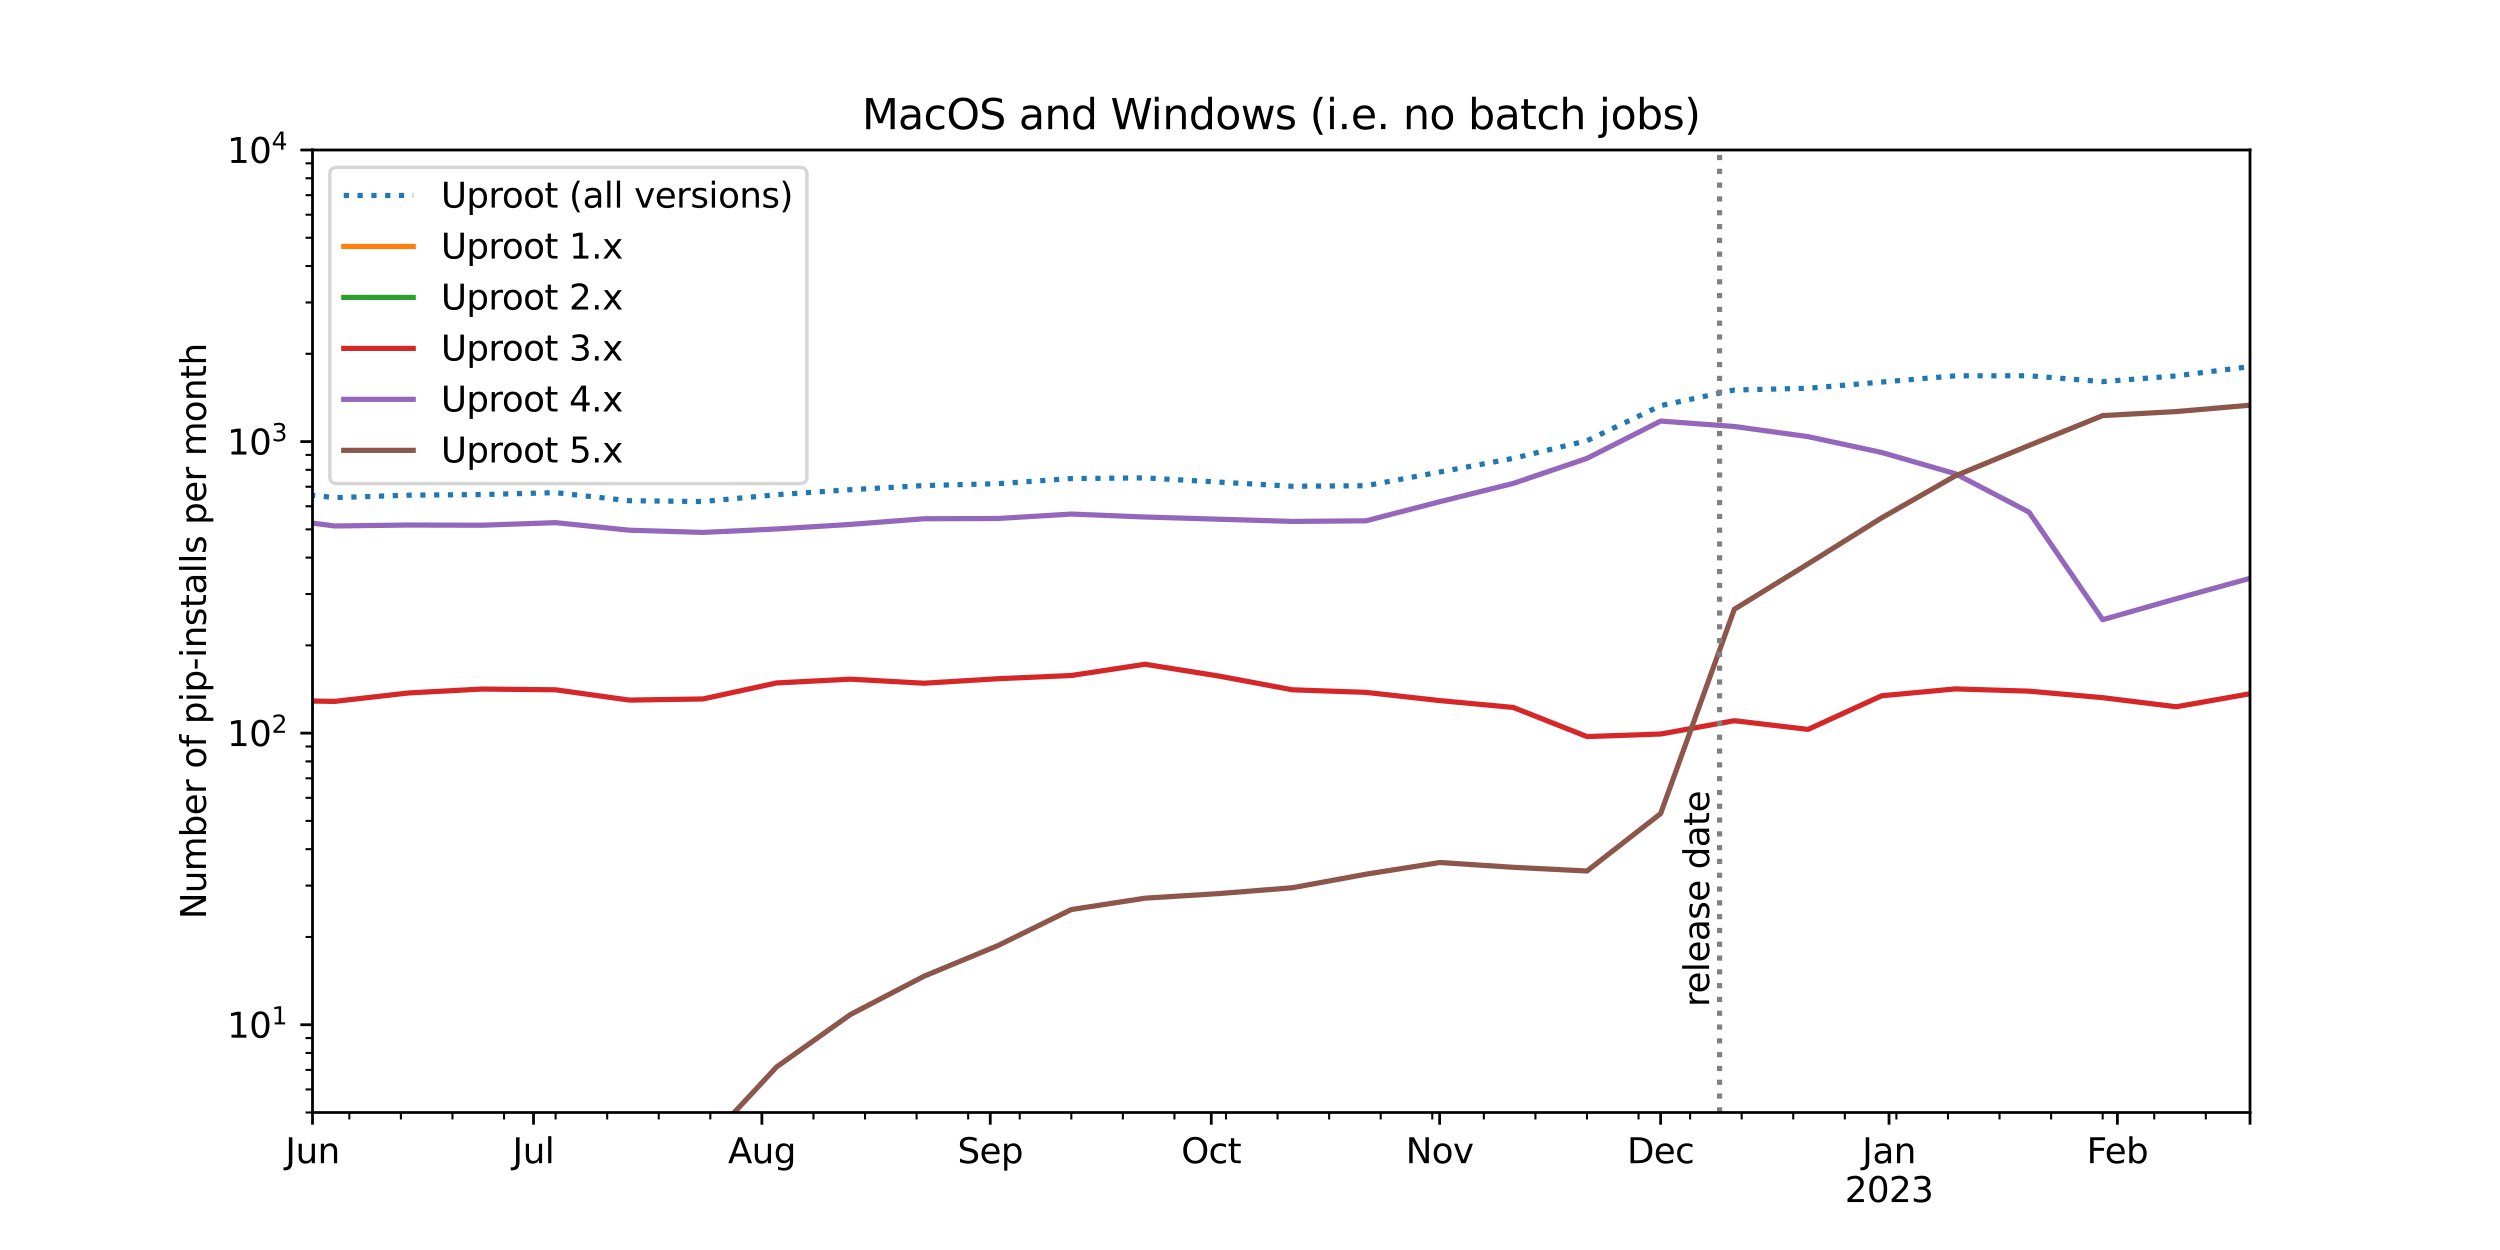 <?xml version="1.0" encoding="utf-8" standalone="no"?>
<!DOCTYPE svg PUBLIC "-//W3C//DTD SVG 1.1//EN"
  "http://www.w3.org/Graphics/SVG/1.1/DTD/svg11.dtd">
<svg xmlns:xlink="http://www.w3.org/1999/xlink" width="720pt" height="360pt" viewBox="0 0 720 360" xmlns="http://www.w3.org/2000/svg" version="1.1">
 <defs>
  <style type="text/css">*{stroke-linejoin: round; stroke-linecap: butt}</style>
 </defs>
 <g id="figure_1">
  <g id="patch_1">
   <path d="M 0 360 
L 720 360 
L 720 0 
L 0 0 
z
" style="fill: #ffffff"/>
  </g>
  <g id="axes_1">
   <g id="patch_2">
    <path d="M 90 320.4 
L 648 320.4 
L 648 43.2 
L 90 43.2 
z
" style="fill: #ffffff"/>
   </g>
   <g id="matplotlib.axis_1">
    <g id="xtick_1">
     <g id="line2d_1">
      <defs>
       <path id="mcae42869c2" d="M 0 0 
L 0 3.5 
" style="stroke: #000000; stroke-width: 0.8"/>
      </defs>
      <g>
       <use xlink:href="#mcae42869c2" x="90" y="320.4" style="stroke: #000000; stroke-width: 0.8"/>
      </g>
     </g>
     <g id="text_1">
      <!-- Jun -->
      <g transform="translate(82.188 334.998) scale(0.1 -0.1)">
       <defs>
        <path id="DejaVuSans-4a" d="M 628 4666 
L 1259 4666 
L 1259 325 
Q 1259 -519 939 -900 
Q 619 -1281 -91 -1281 
L -331 -1281 
L -331 -750 
L -134 -750 
Q 284 -750 456 -515 
Q 628 -281 628 325 
L 628 4666 
z
" transform="scale(0.016)"/>
        <path id="DejaVuSans-75" d="M 544 1381 
L 544 3500 
L 1119 3500 
L 1119 1403 
Q 1119 906 1312 657 
Q 1506 409 1894 409 
Q 2359 409 2629 706 
Q 2900 1003 2900 1516 
L 2900 3500 
L 3475 3500 
L 3475 0 
L 2900 0 
L 2900 538 
Q 2691 219 2414 64 
Q 2138 -91 1772 -91 
Q 1169 -91 856 284 
Q 544 659 544 1381 
z
M 1991 3584 
L 1991 3584 
z
" transform="scale(0.016)"/>
        <path id="DejaVuSans-6e" d="M 3513 2113 
L 3513 0 
L 2938 0 
L 2938 2094 
Q 2938 2591 2744 2837 
Q 2550 3084 2163 3084 
Q 1697 3084 1428 2787 
Q 1159 2491 1159 1978 
L 1159 0 
L 581 0 
L 581 3500 
L 1159 3500 
L 1159 2956 
Q 1366 3272 1645 3428 
Q 1925 3584 2291 3584 
Q 2894 3584 3203 3211 
Q 3513 2838 3513 2113 
z
" transform="scale(0.016)"/>
       </defs>
       <use xlink:href="#DejaVuSans-4a"/>
       <use xlink:href="#DejaVuSans-75" x="29.492"/>
       <use xlink:href="#DejaVuSans-6e" x="92.871"/>
      </g>
     </g>
    </g>
    <g id="xtick_2">
     <g id="line2d_2">
      <g>
       <use xlink:href="#mcae42869c2" x="153.65" y="320.4" style="stroke: #000000; stroke-width: 0.8"/>
      </g>
     </g>
     <g id="text_2">
      <!-- Jul -->
      <g transform="translate(147.617 334.998) scale(0.1 -0.1)">
       <defs>
        <path id="DejaVuSans-6c" d="M 603 4863 
L 1178 4863 
L 1178 0 
L 603 0 
L 603 4863 
z
" transform="scale(0.016)"/>
       </defs>
       <use xlink:href="#DejaVuSans-4a"/>
       <use xlink:href="#DejaVuSans-75" x="29.492"/>
       <use xlink:href="#DejaVuSans-6c" x="92.871"/>
      </g>
     </g>
    </g>
    <g id="xtick_3">
     <g id="line2d_3">
      <g>
       <use xlink:href="#mcae42869c2" x="219.422" y="320.4" style="stroke: #000000; stroke-width: 0.8"/>
      </g>
     </g>
     <g id="text_3">
      <!-- Aug -->
      <g transform="translate(209.659 334.998) scale(0.1 -0.1)">
       <defs>
        <path id="DejaVuSans-41" d="M 2188 4044 
L 1331 1722 
L 3047 1722 
L 2188 4044 
z
M 1831 4666 
L 2547 4666 
L 4325 0 
L 3669 0 
L 3244 1197 
L 1141 1197 
L 716 0 
L 50 0 
L 1831 4666 
z
" transform="scale(0.016)"/>
        <path id="DejaVuSans-67" d="M 2906 1791 
Q 2906 2416 2648 2759 
Q 2391 3103 1925 3103 
Q 1463 3103 1205 2759 
Q 947 2416 947 1791 
Q 947 1169 1205 825 
Q 1463 481 1925 481 
Q 2391 481 2648 825 
Q 2906 1169 2906 1791 
z
M 3481 434 
Q 3481 -459 3084 -895 
Q 2688 -1331 1869 -1331 
Q 1566 -1331 1297 -1286 
Q 1028 -1241 775 -1147 
L 775 -588 
Q 1028 -725 1275 -790 
Q 1522 -856 1778 -856 
Q 2344 -856 2625 -561 
Q 2906 -266 2906 331 
L 2906 616 
Q 2728 306 2450 153 
Q 2172 0 1784 0 
Q 1141 0 747 490 
Q 353 981 353 1791 
Q 353 2603 747 3093 
Q 1141 3584 1784 3584 
Q 2172 3584 2450 3431 
Q 2728 3278 2906 2969 
L 2906 3500 
L 3481 3500 
L 3481 434 
z
" transform="scale(0.016)"/>
       </defs>
       <use xlink:href="#DejaVuSans-41"/>
       <use xlink:href="#DejaVuSans-75" x="68.408"/>
       <use xlink:href="#DejaVuSans-67" x="131.787"/>
      </g>
     </g>
    </g>
    <g id="xtick_4">
     <g id="line2d_4">
      <g>
       <use xlink:href="#mcae42869c2" x="285.194" y="320.4" style="stroke: #000000; stroke-width: 0.8"/>
      </g>
     </g>
     <g id="text_4">
      <!-- Sep -->
      <g transform="translate(275.769 334.998) scale(0.1 -0.1)">
       <defs>
        <path id="DejaVuSans-53" d="M 3425 4513 
L 3425 3897 
Q 3066 4069 2747 4153 
Q 2428 4238 2131 4238 
Q 1616 4238 1336 4038 
Q 1056 3838 1056 3469 
Q 1056 3159 1242 3001 
Q 1428 2844 1947 2747 
L 2328 2669 
Q 3034 2534 3370 2195 
Q 3706 1856 3706 1288 
Q 3706 609 3251 259 
Q 2797 -91 1919 -91 
Q 1588 -91 1214 -16 
Q 841 59 441 206 
L 441 856 
Q 825 641 1194 531 
Q 1563 422 1919 422 
Q 2459 422 2753 634 
Q 3047 847 3047 1241 
Q 3047 1584 2836 1778 
Q 2625 1972 2144 2069 
L 1759 2144 
Q 1053 2284 737 2584 
Q 422 2884 422 3419 
Q 422 4038 858 4394 
Q 1294 4750 2059 4750 
Q 2388 4750 2728 4690 
Q 3069 4631 3425 4513 
z
" transform="scale(0.016)"/>
        <path id="DejaVuSans-65" d="M 3597 1894 
L 3597 1613 
L 953 1613 
Q 991 1019 1311 708 
Q 1631 397 2203 397 
Q 2534 397 2845 478 
Q 3156 559 3463 722 
L 3463 178 
Q 3153 47 2828 -22 
Q 2503 -91 2169 -91 
Q 1331 -91 842 396 
Q 353 884 353 1716 
Q 353 2575 817 3079 
Q 1281 3584 2069 3584 
Q 2775 3584 3186 3129 
Q 3597 2675 3597 1894 
z
M 3022 2063 
Q 3016 2534 2758 2815 
Q 2500 3097 2075 3097 
Q 1594 3097 1305 2825 
Q 1016 2553 972 2059 
L 3022 2063 
z
" transform="scale(0.016)"/>
        <path id="DejaVuSans-70" d="M 1159 525 
L 1159 -1331 
L 581 -1331 
L 581 3500 
L 1159 3500 
L 1159 2969 
Q 1341 3281 1617 3432 
Q 1894 3584 2278 3584 
Q 2916 3584 3314 3078 
Q 3713 2572 3713 1747 
Q 3713 922 3314 415 
Q 2916 -91 2278 -91 
Q 1894 -91 1617 61 
Q 1341 213 1159 525 
z
M 3116 1747 
Q 3116 2381 2855 2742 
Q 2594 3103 2138 3103 
Q 1681 3103 1420 2742 
Q 1159 2381 1159 1747 
Q 1159 1113 1420 752 
Q 1681 391 2138 391 
Q 2594 391 2855 752 
Q 3116 1113 3116 1747 
z
" transform="scale(0.016)"/>
       </defs>
       <use xlink:href="#DejaVuSans-53"/>
       <use xlink:href="#DejaVuSans-65" x="63.477"/>
       <use xlink:href="#DejaVuSans-70" x="125"/>
      </g>
     </g>
    </g>
    <g id="xtick_5">
     <g id="line2d_5">
      <g>
       <use xlink:href="#mcae42869c2" x="348.844" y="320.4" style="stroke: #000000; stroke-width: 0.8"/>
      </g>
     </g>
     <g id="text_5">
      <!-- Oct -->
      <g transform="translate(340.199 334.998) scale(0.1 -0.1)">
       <defs>
        <path id="DejaVuSans-4f" d="M 2522 4238 
Q 1834 4238 1429 3725 
Q 1025 3213 1025 2328 
Q 1025 1447 1429 934 
Q 1834 422 2522 422 
Q 3209 422 3611 934 
Q 4013 1447 4013 2328 
Q 4013 3213 3611 3725 
Q 3209 4238 2522 4238 
z
M 2522 4750 
Q 3503 4750 4090 4092 
Q 4678 3434 4678 2328 
Q 4678 1225 4090 567 
Q 3503 -91 2522 -91 
Q 1538 -91 948 565 
Q 359 1222 359 2328 
Q 359 3434 948 4092 
Q 1538 4750 2522 4750 
z
" transform="scale(0.016)"/>
        <path id="DejaVuSans-63" d="M 3122 3366 
L 3122 2828 
Q 2878 2963 2633 3030 
Q 2388 3097 2138 3097 
Q 1578 3097 1268 2742 
Q 959 2388 959 1747 
Q 959 1106 1268 751 
Q 1578 397 2138 397 
Q 2388 397 2633 464 
Q 2878 531 3122 666 
L 3122 134 
Q 2881 22 2623 -34 
Q 2366 -91 2075 -91 
Q 1284 -91 818 406 
Q 353 903 353 1747 
Q 353 2603 823 3093 
Q 1294 3584 2113 3584 
Q 2378 3584 2631 3529 
Q 2884 3475 3122 3366 
z
" transform="scale(0.016)"/>
        <path id="DejaVuSans-74" d="M 1172 4494 
L 1172 3500 
L 2356 3500 
L 2356 3053 
L 1172 3053 
L 1172 1153 
Q 1172 725 1289 603 
Q 1406 481 1766 481 
L 2356 481 
L 2356 0 
L 1766 0 
Q 1100 0 847 248 
Q 594 497 594 1153 
L 594 3053 
L 172 3053 
L 172 3500 
L 594 3500 
L 594 4494 
L 1172 4494 
z
" transform="scale(0.016)"/>
       </defs>
       <use xlink:href="#DejaVuSans-4f"/>
       <use xlink:href="#DejaVuSans-63" x="78.711"/>
       <use xlink:href="#DejaVuSans-74" x="133.691"/>
      </g>
     </g>
    </g>
    <g id="xtick_6">
     <g id="line2d_6">
      <g>
       <use xlink:href="#mcae42869c2" x="414.616" y="320.4" style="stroke: #000000; stroke-width: 0.8"/>
      </g>
     </g>
     <g id="text_6">
      <!-- Nov -->
      <g transform="translate(404.857 334.998) scale(0.1 -0.1)">
       <defs>
        <path id="DejaVuSans-4e" d="M 628 4666 
L 1478 4666 
L 3547 763 
L 3547 4666 
L 4159 4666 
L 4159 0 
L 3309 0 
L 1241 3903 
L 1241 0 
L 628 0 
L 628 4666 
z
" transform="scale(0.016)"/>
        <path id="DejaVuSans-6f" d="M 1959 3097 
Q 1497 3097 1228 2736 
Q 959 2375 959 1747 
Q 959 1119 1226 758 
Q 1494 397 1959 397 
Q 2419 397 2687 759 
Q 2956 1122 2956 1747 
Q 2956 2369 2687 2733 
Q 2419 3097 1959 3097 
z
M 1959 3584 
Q 2709 3584 3137 3096 
Q 3566 2609 3566 1747 
Q 3566 888 3137 398 
Q 2709 -91 1959 -91 
Q 1206 -91 779 398 
Q 353 888 353 1747 
Q 353 2609 779 3096 
Q 1206 3584 1959 3584 
z
" transform="scale(0.016)"/>
        <path id="DejaVuSans-76" d="M 191 3500 
L 800 3500 
L 1894 563 
L 2988 3500 
L 3597 3500 
L 2284 0 
L 1503 0 
L 191 3500 
z
" transform="scale(0.016)"/>
       </defs>
       <use xlink:href="#DejaVuSans-4e"/>
       <use xlink:href="#DejaVuSans-6f" x="74.805"/>
       <use xlink:href="#DejaVuSans-76" x="135.986"/>
      </g>
     </g>
    </g>
    <g id="xtick_7">
     <g id="line2d_7">
      <g>
       <use xlink:href="#mcae42869c2" x="478.266" y="320.4" style="stroke: #000000; stroke-width: 0.8"/>
      </g>
     </g>
     <g id="text_7">
      <!-- Dec -->
      <g transform="translate(468.59 334.998) scale(0.1 -0.1)">
       <defs>
        <path id="DejaVuSans-44" d="M 1259 4147 
L 1259 519 
L 2022 519 
Q 2988 519 3436 956 
Q 3884 1394 3884 2338 
Q 3884 3275 3436 3711 
Q 2988 4147 2022 4147 
L 1259 4147 
z
M 628 4666 
L 1925 4666 
Q 3281 4666 3915 4102 
Q 4550 3538 4550 2338 
Q 4550 1131 3912 565 
Q 3275 0 1925 0 
L 628 0 
L 628 4666 
z
" transform="scale(0.016)"/>
       </defs>
       <use xlink:href="#DejaVuSans-44"/>
       <use xlink:href="#DejaVuSans-65" x="77.002"/>
       <use xlink:href="#DejaVuSans-63" x="138.525"/>
      </g>
     </g>
    </g>
    <g id="xtick_8">
     <g id="line2d_8">
      <g>
       <use xlink:href="#mcae42869c2" x="544.038" y="320.4" style="stroke: #000000; stroke-width: 0.8"/>
      </g>
     </g>
     <g id="text_8">
      <!-- Jan -->
      <g transform="translate(536.33 334.998) scale(0.1 -0.1)">
       <defs>
        <path id="DejaVuSans-61" d="M 2194 1759 
Q 1497 1759 1228 1600 
Q 959 1441 959 1056 
Q 959 750 1161 570 
Q 1363 391 1709 391 
Q 2188 391 2477 730 
Q 2766 1069 2766 1631 
L 2766 1759 
L 2194 1759 
z
M 3341 1997 
L 3341 0 
L 2766 0 
L 2766 531 
Q 2569 213 2275 61 
Q 1981 -91 1556 -91 
Q 1019 -91 701 211 
Q 384 513 384 1019 
Q 384 1609 779 1909 
Q 1175 2209 1959 2209 
L 2766 2209 
L 2766 2266 
Q 2766 2663 2505 2880 
Q 2244 3097 1772 3097 
Q 1472 3097 1187 3025 
Q 903 2953 641 2809 
L 641 3341 
Q 956 3463 1253 3523 
Q 1550 3584 1831 3584 
Q 2591 3584 2966 3190 
Q 3341 2797 3341 1997 
z
" transform="scale(0.016)"/>
       </defs>
       <use xlink:href="#DejaVuSans-4a"/>
       <use xlink:href="#DejaVuSans-61" x="29.492"/>
       <use xlink:href="#DejaVuSans-6e" x="90.771"/>
      </g>
      <!-- 2023 -->
      <g transform="translate(531.313 346.196) scale(0.1 -0.1)">
       <defs>
        <path id="DejaVuSans-32" d="M 1228 531 
L 3431 531 
L 3431 0 
L 469 0 
L 469 531 
Q 828 903 1448 1529 
Q 2069 2156 2228 2338 
Q 2531 2678 2651 2914 
Q 2772 3150 2772 3378 
Q 2772 3750 2511 3984 
Q 2250 4219 1831 4219 
Q 1534 4219 1204 4116 
Q 875 4013 500 3803 
L 500 4441 
Q 881 4594 1212 4672 
Q 1544 4750 1819 4750 
Q 2544 4750 2975 4387 
Q 3406 4025 3406 3419 
Q 3406 3131 3298 2873 
Q 3191 2616 2906 2266 
Q 2828 2175 2409 1742 
Q 1991 1309 1228 531 
z
" transform="scale(0.016)"/>
        <path id="DejaVuSans-30" d="M 2034 4250 
Q 1547 4250 1301 3770 
Q 1056 3291 1056 2328 
Q 1056 1369 1301 889 
Q 1547 409 2034 409 
Q 2525 409 2770 889 
Q 3016 1369 3016 2328 
Q 3016 3291 2770 3770 
Q 2525 4250 2034 4250 
z
M 2034 4750 
Q 2819 4750 3233 4129 
Q 3647 3509 3647 2328 
Q 3647 1150 3233 529 
Q 2819 -91 2034 -91 
Q 1250 -91 836 529 
Q 422 1150 422 2328 
Q 422 3509 836 4129 
Q 1250 4750 2034 4750 
z
" transform="scale(0.016)"/>
        <path id="DejaVuSans-33" d="M 2597 2516 
Q 3050 2419 3304 2112 
Q 3559 1806 3559 1356 
Q 3559 666 3084 287 
Q 2609 -91 1734 -91 
Q 1441 -91 1130 -33 
Q 819 25 488 141 
L 488 750 
Q 750 597 1062 519 
Q 1375 441 1716 441 
Q 2309 441 2620 675 
Q 2931 909 2931 1356 
Q 2931 1769 2642 2001 
Q 2353 2234 1838 2234 
L 1294 2234 
L 1294 2753 
L 1863 2753 
Q 2328 2753 2575 2939 
Q 2822 3125 2822 3475 
Q 2822 3834 2567 4026 
Q 2313 4219 1838 4219 
Q 1578 4219 1281 4162 
Q 984 4106 628 3988 
L 628 4550 
Q 988 4650 1302 4700 
Q 1616 4750 1894 4750 
Q 2613 4750 3031 4423 
Q 3450 4097 3450 3541 
Q 3450 3153 3228 2886 
Q 3006 2619 2597 2516 
z
" transform="scale(0.016)"/>
       </defs>
       <use xlink:href="#DejaVuSans-32"/>
       <use xlink:href="#DejaVuSans-30" x="63.623"/>
       <use xlink:href="#DejaVuSans-32" x="127.246"/>
       <use xlink:href="#DejaVuSans-33" x="190.869"/>
      </g>
     </g>
    </g>
    <g id="xtick_9">
     <g id="line2d_9">
      <g>
       <use xlink:href="#mcae42869c2" x="609.81" y="320.4" style="stroke: #000000; stroke-width: 0.8"/>
      </g>
     </g>
     <g id="text_9">
      <!-- Feb -->
      <g transform="translate(600.958 334.998) scale(0.1 -0.1)">
       <defs>
        <path id="DejaVuSans-46" d="M 628 4666 
L 3309 4666 
L 3309 4134 
L 1259 4134 
L 1259 2759 
L 3109 2759 
L 3109 2228 
L 1259 2228 
L 1259 0 
L 628 0 
L 628 4666 
z
" transform="scale(0.016)"/>
        <path id="DejaVuSans-62" d="M 3116 1747 
Q 3116 2381 2855 2742 
Q 2594 3103 2138 3103 
Q 1681 3103 1420 2742 
Q 1159 2381 1159 1747 
Q 1159 1113 1420 752 
Q 1681 391 2138 391 
Q 2594 391 2855 752 
Q 3116 1113 3116 1747 
z
M 1159 2969 
Q 1341 3281 1617 3432 
Q 1894 3584 2278 3584 
Q 2916 3584 3314 3078 
Q 3713 2572 3713 1747 
Q 3713 922 3314 415 
Q 2916 -91 2278 -91 
Q 1894 -91 1617 61 
Q 1341 213 1159 525 
L 1159 0 
L 581 0 
L 581 4863 
L 1159 4863 
L 1159 2969 
z
" transform="scale(0.016)"/>
       </defs>
       <use xlink:href="#DejaVuSans-46"/>
       <use xlink:href="#DejaVuSans-65" x="52.02"/>
       <use xlink:href="#DejaVuSans-62" x="113.543"/>
      </g>
     </g>
    </g>
    <g id="xtick_10">
     <g id="line2d_10">
      <g>
       <use xlink:href="#mcae42869c2" x="648" y="320.4" style="stroke: #000000; stroke-width: 0.8"/>
      </g>
     </g>
    </g>
    <g id="xtick_11">
     <g id="line2d_11">
      <defs>
       <path id="m40c3497c20" d="M 0 0 
L 0 2 
" style="stroke: #000000; stroke-width: 0.6"/>
      </defs>
      <g>
       <use xlink:href="#m40c3497c20" x="100.608" y="320.4" style="stroke: #000000; stroke-width: 0.6"/>
      </g>
     </g>
    </g>
    <g id="xtick_12">
     <g id="line2d_12">
      <g>
       <use xlink:href="#m40c3497c20" x="115.46" y="320.4" style="stroke: #000000; stroke-width: 0.6"/>
      </g>
     </g>
    </g>
    <g id="xtick_13">
     <g id="line2d_13">
      <g>
       <use xlink:href="#m40c3497c20" x="130.312" y="320.4" style="stroke: #000000; stroke-width: 0.6"/>
      </g>
     </g>
    </g>
    <g id="xtick_14">
     <g id="line2d_14">
      <g>
       <use xlink:href="#m40c3497c20" x="145.163" y="320.4" style="stroke: #000000; stroke-width: 0.6"/>
      </g>
     </g>
    </g>
    <g id="xtick_15">
     <g id="line2d_15">
      <g>
       <use xlink:href="#m40c3497c20" x="160.015" y="320.4" style="stroke: #000000; stroke-width: 0.6"/>
      </g>
     </g>
    </g>
    <g id="xtick_16">
     <g id="line2d_16">
      <g>
       <use xlink:href="#m40c3497c20" x="174.867" y="320.4" style="stroke: #000000; stroke-width: 0.6"/>
      </g>
     </g>
    </g>
    <g id="xtick_17">
     <g id="line2d_17">
      <g>
       <use xlink:href="#m40c3497c20" x="189.719" y="320.4" style="stroke: #000000; stroke-width: 0.6"/>
      </g>
     </g>
    </g>
    <g id="xtick_18">
     <g id="line2d_18">
      <g>
       <use xlink:href="#m40c3497c20" x="204.57" y="320.4" style="stroke: #000000; stroke-width: 0.6"/>
      </g>
     </g>
    </g>
    <g id="xtick_19">
     <g id="line2d_19">
      <g>
       <use xlink:href="#m40c3497c20" x="234.274" y="320.4" style="stroke: #000000; stroke-width: 0.6"/>
      </g>
     </g>
    </g>
    <g id="xtick_20">
     <g id="line2d_20">
      <g>
       <use xlink:href="#m40c3497c20" x="249.125" y="320.4" style="stroke: #000000; stroke-width: 0.6"/>
      </g>
     </g>
    </g>
    <g id="xtick_21">
     <g id="line2d_21">
      <g>
       <use xlink:href="#m40c3497c20" x="263.977" y="320.4" style="stroke: #000000; stroke-width: 0.6"/>
      </g>
     </g>
    </g>
    <g id="xtick_22">
     <g id="line2d_22">
      <g>
       <use xlink:href="#m40c3497c20" x="278.829" y="320.4" style="stroke: #000000; stroke-width: 0.6"/>
      </g>
     </g>
    </g>
    <g id="xtick_23">
     <g id="line2d_23">
      <g>
       <use xlink:href="#m40c3497c20" x="293.681" y="320.4" style="stroke: #000000; stroke-width: 0.6"/>
      </g>
     </g>
    </g>
    <g id="xtick_24">
     <g id="line2d_24">
      <g>
       <use xlink:href="#m40c3497c20" x="308.532" y="320.4" style="stroke: #000000; stroke-width: 0.6"/>
      </g>
     </g>
    </g>
    <g id="xtick_25">
     <g id="line2d_25">
      <g>
       <use xlink:href="#m40c3497c20" x="323.384" y="320.4" style="stroke: #000000; stroke-width: 0.6"/>
      </g>
     </g>
    </g>
    <g id="xtick_26">
     <g id="line2d_26">
      <g>
       <use xlink:href="#m40c3497c20" x="338.236" y="320.4" style="stroke: #000000; stroke-width: 0.6"/>
      </g>
     </g>
    </g>
    <g id="xtick_27">
     <g id="line2d_27">
      <g>
       <use xlink:href="#m40c3497c20" x="353.087" y="320.4" style="stroke: #000000; stroke-width: 0.6"/>
      </g>
     </g>
    </g>
    <g id="xtick_28">
     <g id="line2d_28">
      <g>
       <use xlink:href="#m40c3497c20" x="367.939" y="320.4" style="stroke: #000000; stroke-width: 0.6"/>
      </g>
     </g>
    </g>
    <g id="xtick_29">
     <g id="line2d_29">
      <g>
       <use xlink:href="#m40c3497c20" x="382.791" y="320.4" style="stroke: #000000; stroke-width: 0.6"/>
      </g>
     </g>
    </g>
    <g id="xtick_30">
     <g id="line2d_30">
      <g>
       <use xlink:href="#m40c3497c20" x="397.643" y="320.4" style="stroke: #000000; stroke-width: 0.6"/>
      </g>
     </g>
    </g>
    <g id="xtick_31">
     <g id="line2d_31">
      <g>
       <use xlink:href="#m40c3497c20" x="412.494" y="320.4" style="stroke: #000000; stroke-width: 0.6"/>
      </g>
     </g>
    </g>
    <g id="xtick_32">
     <g id="line2d_32">
      <g>
       <use xlink:href="#m40c3497c20" x="427.346" y="320.4" style="stroke: #000000; stroke-width: 0.6"/>
      </g>
     </g>
    </g>
    <g id="xtick_33">
     <g id="line2d_33">
      <g>
       <use xlink:href="#m40c3497c20" x="442.198" y="320.4" style="stroke: #000000; stroke-width: 0.6"/>
      </g>
     </g>
    </g>
    <g id="xtick_34">
     <g id="line2d_34">
      <g>
       <use xlink:href="#m40c3497c20" x="457.049" y="320.4" style="stroke: #000000; stroke-width: 0.6"/>
      </g>
     </g>
    </g>
    <g id="xtick_35">
     <g id="line2d_35">
      <g>
       <use xlink:href="#m40c3497c20" x="471.901" y="320.4" style="stroke: #000000; stroke-width: 0.6"/>
      </g>
     </g>
    </g>
    <g id="xtick_36">
     <g id="line2d_36">
      <g>
       <use xlink:href="#m40c3497c20" x="486.753" y="320.4" style="stroke: #000000; stroke-width: 0.6"/>
      </g>
     </g>
    </g>
    <g id="xtick_37">
     <g id="line2d_37">
      <g>
       <use xlink:href="#m40c3497c20" x="501.605" y="320.4" style="stroke: #000000; stroke-width: 0.6"/>
      </g>
     </g>
    </g>
    <g id="xtick_38">
     <g id="line2d_38">
      <g>
       <use xlink:href="#m40c3497c20" x="516.456" y="320.4" style="stroke: #000000; stroke-width: 0.6"/>
      </g>
     </g>
    </g>
    <g id="xtick_39">
     <g id="line2d_39">
      <g>
       <use xlink:href="#m40c3497c20" x="531.308" y="320.4" style="stroke: #000000; stroke-width: 0.6"/>
      </g>
     </g>
    </g>
    <g id="xtick_40">
     <g id="line2d_40">
      <g>
       <use xlink:href="#m40c3497c20" x="546.16" y="320.4" style="stroke: #000000; stroke-width: 0.6"/>
      </g>
     </g>
    </g>
    <g id="xtick_41">
     <g id="line2d_41">
      <g>
       <use xlink:href="#m40c3497c20" x="561.011" y="320.4" style="stroke: #000000; stroke-width: 0.6"/>
      </g>
     </g>
    </g>
    <g id="xtick_42">
     <g id="line2d_42">
      <g>
       <use xlink:href="#m40c3497c20" x="575.863" y="320.4" style="stroke: #000000; stroke-width: 0.6"/>
      </g>
     </g>
    </g>
    <g id="xtick_43">
     <g id="line2d_43">
      <g>
       <use xlink:href="#m40c3497c20" x="590.715" y="320.4" style="stroke: #000000; stroke-width: 0.6"/>
      </g>
     </g>
    </g>
    <g id="xtick_44">
     <g id="line2d_44">
      <g>
       <use xlink:href="#m40c3497c20" x="605.567" y="320.4" style="stroke: #000000; stroke-width: 0.6"/>
      </g>
     </g>
    </g>
    <g id="xtick_45">
     <g id="line2d_45">
      <g>
       <use xlink:href="#m40c3497c20" x="620.418" y="320.4" style="stroke: #000000; stroke-width: 0.6"/>
      </g>
     </g>
    </g>
    <g id="xtick_46">
     <g id="line2d_46">
      <g>
       <use xlink:href="#m40c3497c20" x="635.27" y="320.4" style="stroke: #000000; stroke-width: 0.6"/>
      </g>
     </g>
    </g>
   </g>
   <g id="matplotlib.axis_2">
    <g id="ytick_1">
     <g id="line2d_47">
      <defs>
       <path id="m9f0f241da4" d="M 0 0 
L -3.5 0 
" style="stroke: #000000; stroke-width: 0.8"/>
      </defs>
      <g>
       <use xlink:href="#m9f0f241da4" x="90" y="295.121" style="stroke: #000000; stroke-width: 0.8"/>
      </g>
     </g>
     <g id="text_10">
      <!-- $\mathdefault{10^{1}}$ -->
      <g transform="translate(65.4 298.921) scale(0.1 -0.1)">
       <defs>
        <path id="DejaVuSans-31" d="M 794 531 
L 1825 531 
L 1825 4091 
L 703 3866 
L 703 4441 
L 1819 4666 
L 2450 4666 
L 2450 531 
L 3481 531 
L 3481 0 
L 794 0 
L 794 531 
z
" transform="scale(0.016)"/>
       </defs>
       <use xlink:href="#DejaVuSans-31" transform="translate(0 0.684)"/>
       <use xlink:href="#DejaVuSans-30" transform="translate(63.623 0.684)"/>
       <use xlink:href="#DejaVuSans-31" transform="translate(128.203 38.966) scale(0.7)"/>
      </g>
     </g>
    </g>
    <g id="ytick_2">
     <g id="line2d_48">
      <g>
       <use xlink:href="#m9f0f241da4" x="90" y="211.148" style="stroke: #000000; stroke-width: 0.8"/>
      </g>
     </g>
     <g id="text_11">
      <!-- $\mathdefault{10^{2}}$ -->
      <g transform="translate(65.4 214.947) scale(0.1 -0.1)">
       <use xlink:href="#DejaVuSans-31" transform="translate(0 0.766)"/>
       <use xlink:href="#DejaVuSans-30" transform="translate(63.623 0.766)"/>
       <use xlink:href="#DejaVuSans-32" transform="translate(128.203 39.047) scale(0.7)"/>
      </g>
     </g>
    </g>
    <g id="ytick_3">
     <g id="line2d_49">
      <g>
       <use xlink:href="#m9f0f241da4" x="90" y="127.174" style="stroke: #000000; stroke-width: 0.8"/>
      </g>
     </g>
     <g id="text_12">
      <!-- $\mathdefault{10^{3}}$ -->
      <g transform="translate(65.4 130.973) scale(0.1 -0.1)">
       <use xlink:href="#DejaVuSans-31" transform="translate(0 0.766)"/>
       <use xlink:href="#DejaVuSans-30" transform="translate(63.623 0.766)"/>
       <use xlink:href="#DejaVuSans-33" transform="translate(128.203 39.047) scale(0.7)"/>
      </g>
     </g>
    </g>
    <g id="ytick_4">
     <g id="line2d_50">
      <g>
       <use xlink:href="#m9f0f241da4" x="90" y="43.2" style="stroke: #000000; stroke-width: 0.8"/>
      </g>
     </g>
     <g id="text_13">
      <!-- $\mathdefault{10^{4}}$ -->
      <g transform="translate(65.4 46.999) scale(0.1 -0.1)">
       <defs>
        <path id="DejaVuSans-34" d="M 2419 4116 
L 825 1625 
L 2419 1625 
L 2419 4116 
z
M 2253 4666 
L 3047 4666 
L 3047 1625 
L 3713 1625 
L 3713 1100 
L 3047 1100 
L 3047 0 
L 2419 0 
L 2419 1100 
L 313 1100 
L 313 1709 
L 2253 4666 
z
" transform="scale(0.016)"/>
       </defs>
       <use xlink:href="#DejaVuSans-31" transform="translate(0 0.684)"/>
       <use xlink:href="#DejaVuSans-30" transform="translate(63.623 0.684)"/>
       <use xlink:href="#DejaVuSans-34" transform="translate(128.203 38.966) scale(0.7)"/>
      </g>
     </g>
    </g>
    <g id="ytick_5">
     <g id="line2d_51">
      <defs>
       <path id="mcef8b5f087" d="M 0 0 
L -2 0 
" style="stroke: #000000; stroke-width: 0.6"/>
      </defs>
      <g>
       <use xlink:href="#mcef8b5f087" x="90" y="320.4" style="stroke: #000000; stroke-width: 0.6"/>
      </g>
     </g>
    </g>
    <g id="ytick_6">
     <g id="line2d_52">
      <g>
       <use xlink:href="#mcef8b5f087" x="90" y="313.751" style="stroke: #000000; stroke-width: 0.6"/>
      </g>
     </g>
    </g>
    <g id="ytick_7">
     <g id="line2d_53">
      <g>
       <use xlink:href="#mcef8b5f087" x="90" y="308.129" style="stroke: #000000; stroke-width: 0.6"/>
      </g>
     </g>
    </g>
    <g id="ytick_8">
     <g id="line2d_54">
      <g>
       <use xlink:href="#mcef8b5f087" x="90" y="303.259" style="stroke: #000000; stroke-width: 0.6"/>
      </g>
     </g>
    </g>
    <g id="ytick_9">
     <g id="line2d_55">
      <g>
       <use xlink:href="#mcef8b5f087" x="90" y="298.964" style="stroke: #000000; stroke-width: 0.6"/>
      </g>
     </g>
    </g>
    <g id="ytick_10">
     <g id="line2d_56">
      <g>
       <use xlink:href="#mcef8b5f087" x="90" y="269.843" style="stroke: #000000; stroke-width: 0.6"/>
      </g>
     </g>
    </g>
    <g id="ytick_11">
     <g id="line2d_57">
      <g>
       <use xlink:href="#mcef8b5f087" x="90" y="255.056" style="stroke: #000000; stroke-width: 0.6"/>
      </g>
     </g>
    </g>
    <g id="ytick_12">
     <g id="line2d_58">
      <g>
       <use xlink:href="#mcef8b5f087" x="90" y="244.564" style="stroke: #000000; stroke-width: 0.6"/>
      </g>
     </g>
    </g>
    <g id="ytick_13">
     <g id="line2d_59">
      <g>
       <use xlink:href="#mcef8b5f087" x="90" y="236.426" style="stroke: #000000; stroke-width: 0.6"/>
      </g>
     </g>
    </g>
    <g id="ytick_14">
     <g id="line2d_60">
      <g>
       <use xlink:href="#mcef8b5f087" x="90" y="229.777" style="stroke: #000000; stroke-width: 0.6"/>
      </g>
     </g>
    </g>
    <g id="ytick_15">
     <g id="line2d_61">
      <g>
       <use xlink:href="#mcef8b5f087" x="90" y="224.155" style="stroke: #000000; stroke-width: 0.6"/>
      </g>
     </g>
    </g>
    <g id="ytick_16">
     <g id="line2d_62">
      <g>
       <use xlink:href="#mcef8b5f087" x="90" y="219.285" style="stroke: #000000; stroke-width: 0.6"/>
      </g>
     </g>
    </g>
    <g id="ytick_17">
     <g id="line2d_63">
      <g>
       <use xlink:href="#mcef8b5f087" x="90" y="214.99" style="stroke: #000000; stroke-width: 0.6"/>
      </g>
     </g>
    </g>
    <g id="ytick_18">
     <g id="line2d_64">
      <g>
       <use xlink:href="#mcef8b5f087" x="90" y="185.869" style="stroke: #000000; stroke-width: 0.6"/>
      </g>
     </g>
    </g>
    <g id="ytick_19">
     <g id="line2d_65">
      <g>
       <use xlink:href="#mcef8b5f087" x="90" y="171.082" style="stroke: #000000; stroke-width: 0.6"/>
      </g>
     </g>
    </g>
    <g id="ytick_20">
     <g id="line2d_66">
      <g>
       <use xlink:href="#mcef8b5f087" x="90" y="160.59" style="stroke: #000000; stroke-width: 0.6"/>
      </g>
     </g>
    </g>
    <g id="ytick_21">
     <g id="line2d_67">
      <g>
       <use xlink:href="#mcef8b5f087" x="90" y="152.452" style="stroke: #000000; stroke-width: 0.6"/>
      </g>
     </g>
    </g>
    <g id="ytick_22">
     <g id="line2d_68">
      <g>
       <use xlink:href="#mcef8b5f087" x="90" y="145.803" style="stroke: #000000; stroke-width: 0.6"/>
      </g>
     </g>
    </g>
    <g id="ytick_23">
     <g id="line2d_69">
      <g>
       <use xlink:href="#mcef8b5f087" x="90" y="140.181" style="stroke: #000000; stroke-width: 0.6"/>
      </g>
     </g>
    </g>
    <g id="ytick_24">
     <g id="line2d_70">
      <g>
       <use xlink:href="#mcef8b5f087" x="90" y="135.312" style="stroke: #000000; stroke-width: 0.6"/>
      </g>
     </g>
    </g>
    <g id="ytick_25">
     <g id="line2d_71">
      <g>
       <use xlink:href="#mcef8b5f087" x="90" y="131.016" style="stroke: #000000; stroke-width: 0.6"/>
      </g>
     </g>
    </g>
    <g id="ytick_26">
     <g id="line2d_72">
      <g>
       <use xlink:href="#mcef8b5f087" x="90" y="101.895" style="stroke: #000000; stroke-width: 0.6"/>
      </g>
     </g>
    </g>
    <g id="ytick_27">
     <g id="line2d_73">
      <g>
       <use xlink:href="#mcef8b5f087" x="90" y="87.108" style="stroke: #000000; stroke-width: 0.6"/>
      </g>
     </g>
    </g>
    <g id="ytick_28">
     <g id="line2d_74">
      <g>
       <use xlink:href="#mcef8b5f087" x="90" y="76.617" style="stroke: #000000; stroke-width: 0.6"/>
      </g>
     </g>
    </g>
    <g id="ytick_29">
     <g id="line2d_75">
      <g>
       <use xlink:href="#mcef8b5f087" x="90" y="68.479" style="stroke: #000000; stroke-width: 0.6"/>
      </g>
     </g>
    </g>
    <g id="ytick_30">
     <g id="line2d_76">
      <g>
       <use xlink:href="#mcef8b5f087" x="90" y="61.829" style="stroke: #000000; stroke-width: 0.6"/>
      </g>
     </g>
    </g>
    <g id="ytick_31">
     <g id="line2d_77">
      <g>
       <use xlink:href="#mcef8b5f087" x="90" y="56.208" style="stroke: #000000; stroke-width: 0.6"/>
      </g>
     </g>
    </g>
    <g id="ytick_32">
     <g id="line2d_78">
      <g>
       <use xlink:href="#mcef8b5f087" x="90" y="51.338" style="stroke: #000000; stroke-width: 0.6"/>
      </g>
     </g>
    </g>
    <g id="ytick_33">
     <g id="line2d_79">
      <g>
       <use xlink:href="#mcef8b5f087" x="90" y="47.042" style="stroke: #000000; stroke-width: 0.6"/>
      </g>
     </g>
    </g>
    <g id="text_14">
     <!-- Number of pip-installs per month -->
     <g transform="translate(59.32 264.706) rotate(-90) scale(0.1 -0.1)">
      <defs>
       <path id="DejaVuSans-6d" d="M 3328 2828 
Q 3544 3216 3844 3400 
Q 4144 3584 4550 3584 
Q 5097 3584 5394 3201 
Q 5691 2819 5691 2113 
L 5691 0 
L 5113 0 
L 5113 2094 
Q 5113 2597 4934 2840 
Q 4756 3084 4391 3084 
Q 3944 3084 3684 2787 
Q 3425 2491 3425 1978 
L 3425 0 
L 2847 0 
L 2847 2094 
Q 2847 2600 2669 2842 
Q 2491 3084 2119 3084 
Q 1678 3084 1418 2786 
Q 1159 2488 1159 1978 
L 1159 0 
L 581 0 
L 581 3500 
L 1159 3500 
L 1159 2956 
Q 1356 3278 1631 3431 
Q 1906 3584 2284 3584 
Q 2666 3584 2933 3390 
Q 3200 3197 3328 2828 
z
" transform="scale(0.016)"/>
       <path id="DejaVuSans-72" d="M 2631 2963 
Q 2534 3019 2420 3045 
Q 2306 3072 2169 3072 
Q 1681 3072 1420 2755 
Q 1159 2438 1159 1844 
L 1159 0 
L 581 0 
L 581 3500 
L 1159 3500 
L 1159 2956 
Q 1341 3275 1631 3429 
Q 1922 3584 2338 3584 
Q 2397 3584 2469 3576 
Q 2541 3569 2628 3553 
L 2631 2963 
z
" transform="scale(0.016)"/>
       <path id="DejaVuSans-20" transform="scale(0.016)"/>
       <path id="DejaVuSans-66" d="M 2375 4863 
L 2375 4384 
L 1825 4384 
Q 1516 4384 1395 4259 
Q 1275 4134 1275 3809 
L 1275 3500 
L 2222 3500 
L 2222 3053 
L 1275 3053 
L 1275 0 
L 697 0 
L 697 3053 
L 147 3053 
L 147 3500 
L 697 3500 
L 697 3744 
Q 697 4328 969 4595 
Q 1241 4863 1831 4863 
L 2375 4863 
z
" transform="scale(0.016)"/>
       <path id="DejaVuSans-69" d="M 603 3500 
L 1178 3500 
L 1178 0 
L 603 0 
L 603 3500 
z
M 603 4863 
L 1178 4863 
L 1178 4134 
L 603 4134 
L 603 4863 
z
" transform="scale(0.016)"/>
       <path id="DejaVuSans-2d" d="M 313 2009 
L 1997 2009 
L 1997 1497 
L 313 1497 
L 313 2009 
z
" transform="scale(0.016)"/>
       <path id="DejaVuSans-73" d="M 2834 3397 
L 2834 2853 
Q 2591 2978 2328 3040 
Q 2066 3103 1784 3103 
Q 1356 3103 1142 2972 
Q 928 2841 928 2578 
Q 928 2378 1081 2264 
Q 1234 2150 1697 2047 
L 1894 2003 
Q 2506 1872 2764 1633 
Q 3022 1394 3022 966 
Q 3022 478 2636 193 
Q 2250 -91 1575 -91 
Q 1294 -91 989 -36 
Q 684 19 347 128 
L 347 722 
Q 666 556 975 473 
Q 1284 391 1588 391 
Q 1994 391 2212 530 
Q 2431 669 2431 922 
Q 2431 1156 2273 1281 
Q 2116 1406 1581 1522 
L 1381 1569 
Q 847 1681 609 1914 
Q 372 2147 372 2553 
Q 372 3047 722 3315 
Q 1072 3584 1716 3584 
Q 2034 3584 2315 3537 
Q 2597 3491 2834 3397 
z
" transform="scale(0.016)"/>
       <path id="DejaVuSans-68" d="M 3513 2113 
L 3513 0 
L 2938 0 
L 2938 2094 
Q 2938 2591 2744 2837 
Q 2550 3084 2163 3084 
Q 1697 3084 1428 2787 
Q 1159 2491 1159 1978 
L 1159 0 
L 581 0 
L 581 4863 
L 1159 4863 
L 1159 2956 
Q 1366 3272 1645 3428 
Q 1925 3584 2291 3584 
Q 2894 3584 3203 3211 
Q 3513 2838 3513 2113 
z
" transform="scale(0.016)"/>
      </defs>
      <use xlink:href="#DejaVuSans-4e"/>
      <use xlink:href="#DejaVuSans-75" x="74.805"/>
      <use xlink:href="#DejaVuSans-6d" x="138.184"/>
      <use xlink:href="#DejaVuSans-62" x="235.596"/>
      <use xlink:href="#DejaVuSans-65" x="299.072"/>
      <use xlink:href="#DejaVuSans-72" x="360.596"/>
      <use xlink:href="#DejaVuSans-20" x="401.709"/>
      <use xlink:href="#DejaVuSans-6f" x="433.496"/>
      <use xlink:href="#DejaVuSans-66" x="494.678"/>
      <use xlink:href="#DejaVuSans-20" x="529.883"/>
      <use xlink:href="#DejaVuSans-70" x="561.67"/>
      <use xlink:href="#DejaVuSans-69" x="625.146"/>
      <use xlink:href="#DejaVuSans-70" x="652.93"/>
      <use xlink:href="#DejaVuSans-2d" x="716.406"/>
      <use xlink:href="#DejaVuSans-69" x="752.49"/>
      <use xlink:href="#DejaVuSans-6e" x="780.273"/>
      <use xlink:href="#DejaVuSans-73" x="843.652"/>
      <use xlink:href="#DejaVuSans-74" x="895.752"/>
      <use xlink:href="#DejaVuSans-61" x="934.961"/>
      <use xlink:href="#DejaVuSans-6c" x="996.24"/>
      <use xlink:href="#DejaVuSans-6c" x="1024.023"/>
      <use xlink:href="#DejaVuSans-73" x="1051.807"/>
      <use xlink:href="#DejaVuSans-20" x="1103.906"/>
      <use xlink:href="#DejaVuSans-70" x="1135.693"/>
      <use xlink:href="#DejaVuSans-65" x="1199.17"/>
      <use xlink:href="#DejaVuSans-72" x="1260.693"/>
      <use xlink:href="#DejaVuSans-20" x="1301.807"/>
      <use xlink:href="#DejaVuSans-6d" x="1333.594"/>
      <use xlink:href="#DejaVuSans-6f" x="1431.006"/>
      <use xlink:href="#DejaVuSans-6e" x="1492.188"/>
      <use xlink:href="#DejaVuSans-74" x="1555.566"/>
      <use xlink:href="#DejaVuSans-68" x="1594.775"/>
     </g>
    </g>
   </g>
   <g id="line2d_80">
    <path d="M -1 129.625 
L 11.498 130.274 
L 32.715 134.604 
L 53.932 139.34 
L 75.148 141.06 
L 96.365 143.326 
L 117.582 142.614 
L 138.798 142.429 
L 160.015 141.888 
L 181.232 144.208 
L 202.449 144.441 
L 223.665 142.475 
L 244.882 141.034 
L 266.099 139.836 
L 287.316 139.306 
L 308.532 137.828 
L 329.749 137.633 
L 372.183 140.043 
L 393.399 139.887 
L 435.833 132.002 
L 457.049 126.925 
L 478.266 116.824 
L 499.483 112.318 
L 520.7 111.824 
L 563.133 108.239 
L 584.35 108.21 
L 605.567 109.915 
L 626.783 108.254 
L 648 105.569 
L 669.217 104.929 
L 690.433 105.331 
L 711.65 106.423 
L 721 108.34 
L 721 108.34 
" clip-path="url(#pb6b3a94250)" style="fill: none; stroke-dasharray: 1.5,2.475; stroke-dashoffset: 0; stroke: #1f77b4; stroke-width: 1.5"/>
   </g>
   <g id="line2d_81">
    <path d="M 0 0 
" clip-path="url(#pb6b3a94250)" style="fill: none; stroke: #ff7f0e; stroke-width: 1.5; stroke-linecap: square"/>
   </g>
   <g id="line2d_82">
    <path d="M 0 0 
" clip-path="url(#pb6b3a94250)" style="fill: none; stroke: #2ca02c; stroke-width: 1.5; stroke-linecap: square"/>
   </g>
   <g id="line2d_83">
    <path d="M -1 199.233 
L 11.498 199.182 
L 32.715 202.24 
L 53.932 200.656 
L 75.148 201.673 
L 96.365 202.003 
L 117.582 199.578 
L 138.798 198.445 
L 160.015 198.66 
L 181.232 201.626 
L 202.449 201.3 
L 223.665 196.686 
L 244.882 195.599 
L 266.099 196.768 
L 287.316 195.48 
L 308.532 194.543 
L 329.749 191.299 
L 350.966 194.697 
L 372.183 198.66 
L 393.399 199.401 
L 414.616 201.767 
L 435.833 203.746 
L 457.049 212.133 
L 478.266 211.392 
L 499.483 207.561 
L 520.7 210.07 
L 541.916 200.384 
L 563.133 198.402 
L 584.35 199.051 
L 605.567 200.931 
L 626.783 203.549 
L 648 199.8 
L 669.217 204.146 
L 690.433 201.626 
L 711.65 198.92 
L 721 199.016 
L 721 199.016 
" clip-path="url(#pb6b3a94250)" style="fill: none; stroke: #d62728; stroke-width: 1.5; stroke-linecap: square"/>
   </g>
   <g id="line2d_84">
    <path d="M -1 135.483 
L 11.498 136.258 
L 32.715 140.821 
L 53.932 146.862 
L 75.148 148.745 
L 96.365 151.481 
L 117.582 151.21 
L 138.798 151.268 
L 160.015 150.523 
L 181.232 152.696 
L 202.449 153.338 
L 223.665 152.343 
L 244.882 151.034 
L 266.099 149.399 
L 287.316 149.332 
L 308.532 148.049 
L 329.749 148.899 
L 372.183 150.167 
L 393.399 149.996 
L 414.616 144.5 
L 435.833 139.213 
L 457.049 132.009 
L 478.266 121.267 
L 499.483 122.83 
L 520.7 125.755 
L 541.916 130.314 
L 563.133 136.43 
L 584.35 147.493 
L 605.567 178.468 
L 626.783 172.423 
L 648 166.553 
L 669.217 168.938 
L 690.433 168.52 
L 711.65 168.407 
L 721 169.81 
L 721 169.81 
" clip-path="url(#pb6b3a94250)" style="fill: none; stroke: #9467bd; stroke-width: 1.5; stroke-linecap: square"/>
   </g>
   <g id="line2d_85">
    <path d="M 195.086 361 
L 202.449 330.09 
L 223.665 307.271 
L 244.882 292.202 
L 266.099 281.154 
L 287.316 272.359 
L 308.532 261.949 
L 329.749 258.674 
L 350.966 257.355 
L 372.183 255.669 
L 393.399 251.764 
L 414.616 248.407 
L 435.833 249.783 
L 457.049 250.85 
L 478.266 234.301 
L 499.483 175.469 
L 520.7 162.397 
L 541.916 149.143 
L 563.133 137.039 
L 584.35 128.291 
L 605.567 119.688 
L 626.783 118.524 
L 669.217 114.877 
L 690.433 115.733 
L 711.65 117.498 
L 721 119.755 
L 721 119.755 
" clip-path="url(#pb6b3a94250)" style="fill: none; stroke: #8c564b; stroke-width: 1.5; stroke-linecap: square"/>
   </g>
   <g id="line2d_86">
    <path d="M 495.24 320.4 
L 495.24 43.2 
" clip-path="url(#pb6b3a94250)" style="fill: none; stroke-dasharray: 1.5,2.475; stroke-dashoffset: 0; stroke: #808080; stroke-width: 1.5"/>
   </g>
   <g id="patch_3">
    <path d="M 90 320.4 
L 90 43.2 
" style="fill: none; stroke: #000000; stroke-width: 0.8; stroke-linejoin: miter; stroke-linecap: square"/>
   </g>
   <g id="patch_4">
    <path d="M 648 320.4 
L 648 43.2 
" style="fill: none; stroke: #000000; stroke-width: 0.8; stroke-linejoin: miter; stroke-linecap: square"/>
   </g>
   <g id="patch_5">
    <path d="M 90 320.4 
L 648 320.4 
" style="fill: none; stroke: #000000; stroke-width: 0.8; stroke-linejoin: miter; stroke-linecap: square"/>
   </g>
   <g id="patch_6">
    <path d="M 90 43.2 
L 648 43.2 
" style="fill: none; stroke: #000000; stroke-width: 0.8; stroke-linejoin: miter; stroke-linecap: square"/>
   </g>
   <g id="text_15">
    <!-- release date -->
    <g transform="translate(492.23 289.993) rotate(-90) scale(0.1 -0.1)">
     <defs>
      <path id="DejaVuSans-64" d="M 2906 2969 
L 2906 4863 
L 3481 4863 
L 3481 0 
L 2906 0 
L 2906 525 
Q 2725 213 2448 61 
Q 2172 -91 1784 -91 
Q 1150 -91 751 415 
Q 353 922 353 1747 
Q 353 2572 751 3078 
Q 1150 3584 1784 3584 
Q 2172 3584 2448 3432 
Q 2725 3281 2906 2969 
z
M 947 1747 
Q 947 1113 1208 752 
Q 1469 391 1925 391 
Q 2381 391 2643 752 
Q 2906 1113 2906 1747 
Q 2906 2381 2643 2742 
Q 2381 3103 1925 3103 
Q 1469 3103 1208 2742 
Q 947 2381 947 1747 
z
" transform="scale(0.016)"/>
     </defs>
     <use xlink:href="#DejaVuSans-72"/>
     <use xlink:href="#DejaVuSans-65" x="38.863"/>
     <use xlink:href="#DejaVuSans-6c" x="100.387"/>
     <use xlink:href="#DejaVuSans-65" x="128.17"/>
     <use xlink:href="#DejaVuSans-61" x="189.693"/>
     <use xlink:href="#DejaVuSans-73" x="250.973"/>
     <use xlink:href="#DejaVuSans-65" x="303.072"/>
     <use xlink:href="#DejaVuSans-20" x="364.596"/>
     <use xlink:href="#DejaVuSans-64" x="396.383"/>
     <use xlink:href="#DejaVuSans-61" x="459.859"/>
     <use xlink:href="#DejaVuSans-74" x="521.139"/>
     <use xlink:href="#DejaVuSans-65" x="560.348"/>
    </g>
   </g>
   <g id="text_16">
    <!-- MacOS and Windows (i.e. no batch jobs) -->
    <g transform="translate(248.265 37.2) scale(0.12 -0.12)">
     <defs>
      <path id="DejaVuSans-4d" d="M 628 4666 
L 1569 4666 
L 2759 1491 
L 3956 4666 
L 4897 4666 
L 4897 0 
L 4281 0 
L 4281 4097 
L 3078 897 
L 2444 897 
L 1241 4097 
L 1241 0 
L 628 0 
L 628 4666 
z
" transform="scale(0.016)"/>
      <path id="DejaVuSans-57" d="M 213 4666 
L 850 4666 
L 1831 722 
L 2809 4666 
L 3519 4666 
L 4500 722 
L 5478 4666 
L 6119 4666 
L 4947 0 
L 4153 0 
L 3169 4050 
L 2175 0 
L 1381 0 
L 213 4666 
z
" transform="scale(0.016)"/>
      <path id="DejaVuSans-77" d="M 269 3500 
L 844 3500 
L 1563 769 
L 2278 3500 
L 2956 3500 
L 3675 769 
L 4391 3500 
L 4966 3500 
L 4050 0 
L 3372 0 
L 2619 2869 
L 1863 0 
L 1184 0 
L 269 3500 
z
" transform="scale(0.016)"/>
      <path id="DejaVuSans-28" d="M 1984 4856 
Q 1566 4138 1362 3434 
Q 1159 2731 1159 2009 
Q 1159 1288 1364 580 
Q 1569 -128 1984 -844 
L 1484 -844 
Q 1016 -109 783 600 
Q 550 1309 550 2009 
Q 550 2706 781 3412 
Q 1013 4119 1484 4856 
L 1984 4856 
z
" transform="scale(0.016)"/>
      <path id="DejaVuSans-2e" d="M 684 794 
L 1344 794 
L 1344 0 
L 684 0 
L 684 794 
z
" transform="scale(0.016)"/>
      <path id="DejaVuSans-6a" d="M 603 3500 
L 1178 3500 
L 1178 -63 
Q 1178 -731 923 -1031 
Q 669 -1331 103 -1331 
L -116 -1331 
L -116 -844 
L 38 -844 
Q 366 -844 484 -692 
Q 603 -541 603 -63 
L 603 3500 
z
M 603 4863 
L 1178 4863 
L 1178 4134 
L 603 4134 
L 603 4863 
z
" transform="scale(0.016)"/>
      <path id="DejaVuSans-29" d="M 513 4856 
L 1013 4856 
Q 1481 4119 1714 3412 
Q 1947 2706 1947 2009 
Q 1947 1309 1714 600 
Q 1481 -109 1013 -844 
L 513 -844 
Q 928 -128 1133 580 
Q 1338 1288 1338 2009 
Q 1338 2731 1133 3434 
Q 928 4138 513 4856 
z
" transform="scale(0.016)"/>
     </defs>
     <use xlink:href="#DejaVuSans-4d"/>
     <use xlink:href="#DejaVuSans-61" x="86.279"/>
     <use xlink:href="#DejaVuSans-63" x="147.559"/>
     <use xlink:href="#DejaVuSans-4f" x="202.539"/>
     <use xlink:href="#DejaVuSans-53" x="281.25"/>
     <use xlink:href="#DejaVuSans-20" x="344.727"/>
     <use xlink:href="#DejaVuSans-61" x="376.514"/>
     <use xlink:href="#DejaVuSans-6e" x="437.793"/>
     <use xlink:href="#DejaVuSans-64" x="501.172"/>
     <use xlink:href="#DejaVuSans-20" x="564.648"/>
     <use xlink:href="#DejaVuSans-57" x="596.436"/>
     <use xlink:href="#DejaVuSans-69" x="693.062"/>
     <use xlink:href="#DejaVuSans-6e" x="720.846"/>
     <use xlink:href="#DejaVuSans-64" x="784.225"/>
     <use xlink:href="#DejaVuSans-6f" x="847.701"/>
     <use xlink:href="#DejaVuSans-77" x="908.883"/>
     <use xlink:href="#DejaVuSans-73" x="990.67"/>
     <use xlink:href="#DejaVuSans-20" x="1042.77"/>
     <use xlink:href="#DejaVuSans-28" x="1074.557"/>
     <use xlink:href="#DejaVuSans-69" x="1113.57"/>
     <use xlink:href="#DejaVuSans-2e" x="1141.354"/>
     <use xlink:href="#DejaVuSans-65" x="1173.141"/>
     <use xlink:href="#DejaVuSans-2e" x="1234.664"/>
     <use xlink:href="#DejaVuSans-20" x="1266.451"/>
     <use xlink:href="#DejaVuSans-6e" x="1298.238"/>
     <use xlink:href="#DejaVuSans-6f" x="1361.617"/>
     <use xlink:href="#DejaVuSans-20" x="1422.799"/>
     <use xlink:href="#DejaVuSans-62" x="1454.586"/>
     <use xlink:href="#DejaVuSans-61" x="1518.062"/>
     <use xlink:href="#DejaVuSans-74" x="1579.342"/>
     <use xlink:href="#DejaVuSans-63" x="1618.551"/>
     <use xlink:href="#DejaVuSans-68" x="1673.531"/>
     <use xlink:href="#DejaVuSans-20" x="1736.91"/>
     <use xlink:href="#DejaVuSans-6a" x="1768.697"/>
     <use xlink:href="#DejaVuSans-6f" x="1796.48"/>
     <use xlink:href="#DejaVuSans-62" x="1857.662"/>
     <use xlink:href="#DejaVuSans-73" x="1921.139"/>
     <use xlink:href="#DejaVuSans-29" x="1973.238"/>
    </g>
   </g>
   <g id="legend_1">
    <g id="patch_7">
     <path d="M 97 139.269 
L 230.391 139.269 
Q 232.391 139.269 232.391 137.269 
L 232.391 50.2 
Q 232.391 48.2 230.391 48.2 
L 97 48.2 
Q 95 48.2 95 50.2 
L 95 137.269 
Q 95 139.269 97 139.269 
z
" style="fill: #ffffff; opacity: 0.8; stroke: #cccccc; stroke-linejoin: miter"/>
    </g>
    <g id="line2d_87">
     <path d="M 99 56.298 
L 109 56.298 
L 119 56.298 
" style="fill: none; stroke-dasharray: 1.5,2.475; stroke-dashoffset: 0; stroke: #1f77b4; stroke-width: 1.5"/>
    </g>
    <g id="text_17">
     <!-- Uproot (all versions) -->
     <g transform="translate(127 59.798) scale(0.1 -0.1)">
      <defs>
       <path id="DejaVuSans-55" d="M 556 4666 
L 1191 4666 
L 1191 1831 
Q 1191 1081 1462 751 
Q 1734 422 2344 422 
Q 2950 422 3222 751 
Q 3494 1081 3494 1831 
L 3494 4666 
L 4128 4666 
L 4128 1753 
Q 4128 841 3676 375 
Q 3225 -91 2344 -91 
Q 1459 -91 1007 375 
Q 556 841 556 1753 
L 556 4666 
z
" transform="scale(0.016)"/>
      </defs>
      <use xlink:href="#DejaVuSans-55"/>
      <use xlink:href="#DejaVuSans-70" x="73.193"/>
      <use xlink:href="#DejaVuSans-72" x="136.67"/>
      <use xlink:href="#DejaVuSans-6f" x="175.533"/>
      <use xlink:href="#DejaVuSans-6f" x="236.715"/>
      <use xlink:href="#DejaVuSans-74" x="297.896"/>
      <use xlink:href="#DejaVuSans-20" x="337.105"/>
      <use xlink:href="#DejaVuSans-28" x="368.893"/>
      <use xlink:href="#DejaVuSans-61" x="407.906"/>
      <use xlink:href="#DejaVuSans-6c" x="469.186"/>
      <use xlink:href="#DejaVuSans-6c" x="496.969"/>
      <use xlink:href="#DejaVuSans-20" x="524.752"/>
      <use xlink:href="#DejaVuSans-76" x="556.539"/>
      <use xlink:href="#DejaVuSans-65" x="615.719"/>
      <use xlink:href="#DejaVuSans-72" x="677.242"/>
      <use xlink:href="#DejaVuSans-73" x="718.355"/>
      <use xlink:href="#DejaVuSans-69" x="770.455"/>
      <use xlink:href="#DejaVuSans-6f" x="798.238"/>
      <use xlink:href="#DejaVuSans-6e" x="859.42"/>
      <use xlink:href="#DejaVuSans-73" x="922.799"/>
      <use xlink:href="#DejaVuSans-29" x="974.898"/>
     </g>
    </g>
    <g id="line2d_88">
     <path d="M 99 70.977 
L 109 70.977 
L 119 70.977 
" style="fill: none; stroke: #ff7f0e; stroke-width: 1.5; stroke-linecap: square"/>
    </g>
    <g id="text_18">
     <!-- Uproot 1.x -->
     <g transform="translate(127 74.477) scale(0.1 -0.1)">
      <defs>
       <path id="DejaVuSans-78" d="M 3513 3500 
L 2247 1797 
L 3578 0 
L 2900 0 
L 1881 1375 
L 863 0 
L 184 0 
L 1544 1831 
L 300 3500 
L 978 3500 
L 1906 2253 
L 2834 3500 
L 3513 3500 
z
" transform="scale(0.016)"/>
      </defs>
      <use xlink:href="#DejaVuSans-55"/>
      <use xlink:href="#DejaVuSans-70" x="73.193"/>
      <use xlink:href="#DejaVuSans-72" x="136.67"/>
      <use xlink:href="#DejaVuSans-6f" x="175.533"/>
      <use xlink:href="#DejaVuSans-6f" x="236.715"/>
      <use xlink:href="#DejaVuSans-74" x="297.896"/>
      <use xlink:href="#DejaVuSans-20" x="337.105"/>
      <use xlink:href="#DejaVuSans-31" x="368.893"/>
      <use xlink:href="#DejaVuSans-2e" x="432.516"/>
      <use xlink:href="#DejaVuSans-78" x="464.303"/>
     </g>
    </g>
    <g id="line2d_89">
     <path d="M 99 85.655 
L 109 85.655 
L 119 85.655 
" style="fill: none; stroke: #2ca02c; stroke-width: 1.5; stroke-linecap: square"/>
    </g>
    <g id="text_19">
     <!-- Uproot 2.x -->
     <g transform="translate(127 89.155) scale(0.1 -0.1)">
      <use xlink:href="#DejaVuSans-55"/>
      <use xlink:href="#DejaVuSans-70" x="73.193"/>
      <use xlink:href="#DejaVuSans-72" x="136.67"/>
      <use xlink:href="#DejaVuSans-6f" x="175.533"/>
      <use xlink:href="#DejaVuSans-6f" x="236.715"/>
      <use xlink:href="#DejaVuSans-74" x="297.896"/>
      <use xlink:href="#DejaVuSans-20" x="337.105"/>
      <use xlink:href="#DejaVuSans-32" x="368.893"/>
      <use xlink:href="#DejaVuSans-2e" x="432.516"/>
      <use xlink:href="#DejaVuSans-78" x="464.303"/>
     </g>
    </g>
    <g id="line2d_90">
     <path d="M 99 100.333 
L 109 100.333 
L 119 100.333 
" style="fill: none; stroke: #d62728; stroke-width: 1.5; stroke-linecap: square"/>
    </g>
    <g id="text_20">
     <!-- Uproot 3.x -->
     <g transform="translate(127 103.833) scale(0.1 -0.1)">
      <use xlink:href="#DejaVuSans-55"/>
      <use xlink:href="#DejaVuSans-70" x="73.193"/>
      <use xlink:href="#DejaVuSans-72" x="136.67"/>
      <use xlink:href="#DejaVuSans-6f" x="175.533"/>
      <use xlink:href="#DejaVuSans-6f" x="236.715"/>
      <use xlink:href="#DejaVuSans-74" x="297.896"/>
      <use xlink:href="#DejaVuSans-20" x="337.105"/>
      <use xlink:href="#DejaVuSans-33" x="368.893"/>
      <use xlink:href="#DejaVuSans-2e" x="432.516"/>
      <use xlink:href="#DejaVuSans-78" x="464.303"/>
     </g>
    </g>
    <g id="line2d_91">
     <path d="M 99 115.011 
L 109 115.011 
L 119 115.011 
" style="fill: none; stroke: #9467bd; stroke-width: 1.5; stroke-linecap: square"/>
    </g>
    <g id="text_21">
     <!-- Uproot 4.x -->
     <g transform="translate(127 118.511) scale(0.1 -0.1)">
      <use xlink:href="#DejaVuSans-55"/>
      <use xlink:href="#DejaVuSans-70" x="73.193"/>
      <use xlink:href="#DejaVuSans-72" x="136.67"/>
      <use xlink:href="#DejaVuSans-6f" x="175.533"/>
      <use xlink:href="#DejaVuSans-6f" x="236.715"/>
      <use xlink:href="#DejaVuSans-74" x="297.896"/>
      <use xlink:href="#DejaVuSans-20" x="337.105"/>
      <use xlink:href="#DejaVuSans-34" x="368.893"/>
      <use xlink:href="#DejaVuSans-2e" x="432.516"/>
      <use xlink:href="#DejaVuSans-78" x="464.303"/>
     </g>
    </g>
    <g id="line2d_92">
     <path d="M 99 129.689 
L 109 129.689 
L 119 129.689 
" style="fill: none; stroke: #8c564b; stroke-width: 1.5; stroke-linecap: square"/>
    </g>
    <g id="text_22">
     <!-- Uproot 5.x -->
     <g transform="translate(127 133.189) scale(0.1 -0.1)">
      <defs>
       <path id="DejaVuSans-35" d="M 691 4666 
L 3169 4666 
L 3169 4134 
L 1269 4134 
L 1269 2991 
Q 1406 3038 1543 3061 
Q 1681 3084 1819 3084 
Q 2600 3084 3056 2656 
Q 3513 2228 3513 1497 
Q 3513 744 3044 326 
Q 2575 -91 1722 -91 
Q 1428 -91 1123 -41 
Q 819 9 494 109 
L 494 744 
Q 775 591 1075 516 
Q 1375 441 1709 441 
Q 2250 441 2565 725 
Q 2881 1009 2881 1497 
Q 2881 1984 2565 2268 
Q 2250 2553 1709 2553 
Q 1456 2553 1204 2497 
Q 953 2441 691 2322 
L 691 4666 
z
" transform="scale(0.016)"/>
      </defs>
      <use xlink:href="#DejaVuSans-55"/>
      <use xlink:href="#DejaVuSans-70" x="73.193"/>
      <use xlink:href="#DejaVuSans-72" x="136.67"/>
      <use xlink:href="#DejaVuSans-6f" x="175.533"/>
      <use xlink:href="#DejaVuSans-6f" x="236.715"/>
      <use xlink:href="#DejaVuSans-74" x="297.896"/>
      <use xlink:href="#DejaVuSans-20" x="337.105"/>
      <use xlink:href="#DejaVuSans-35" x="368.893"/>
      <use xlink:href="#DejaVuSans-2e" x="432.516"/>
      <use xlink:href="#DejaVuSans-78" x="464.303"/>
     </g>
    </g>
   </g>
  </g>
 </g>
 <defs>
  <clipPath id="pb6b3a94250">
   <rect x="90" y="43.2" width="558" height="277.2"/>
  </clipPath>
 </defs>
</svg>
